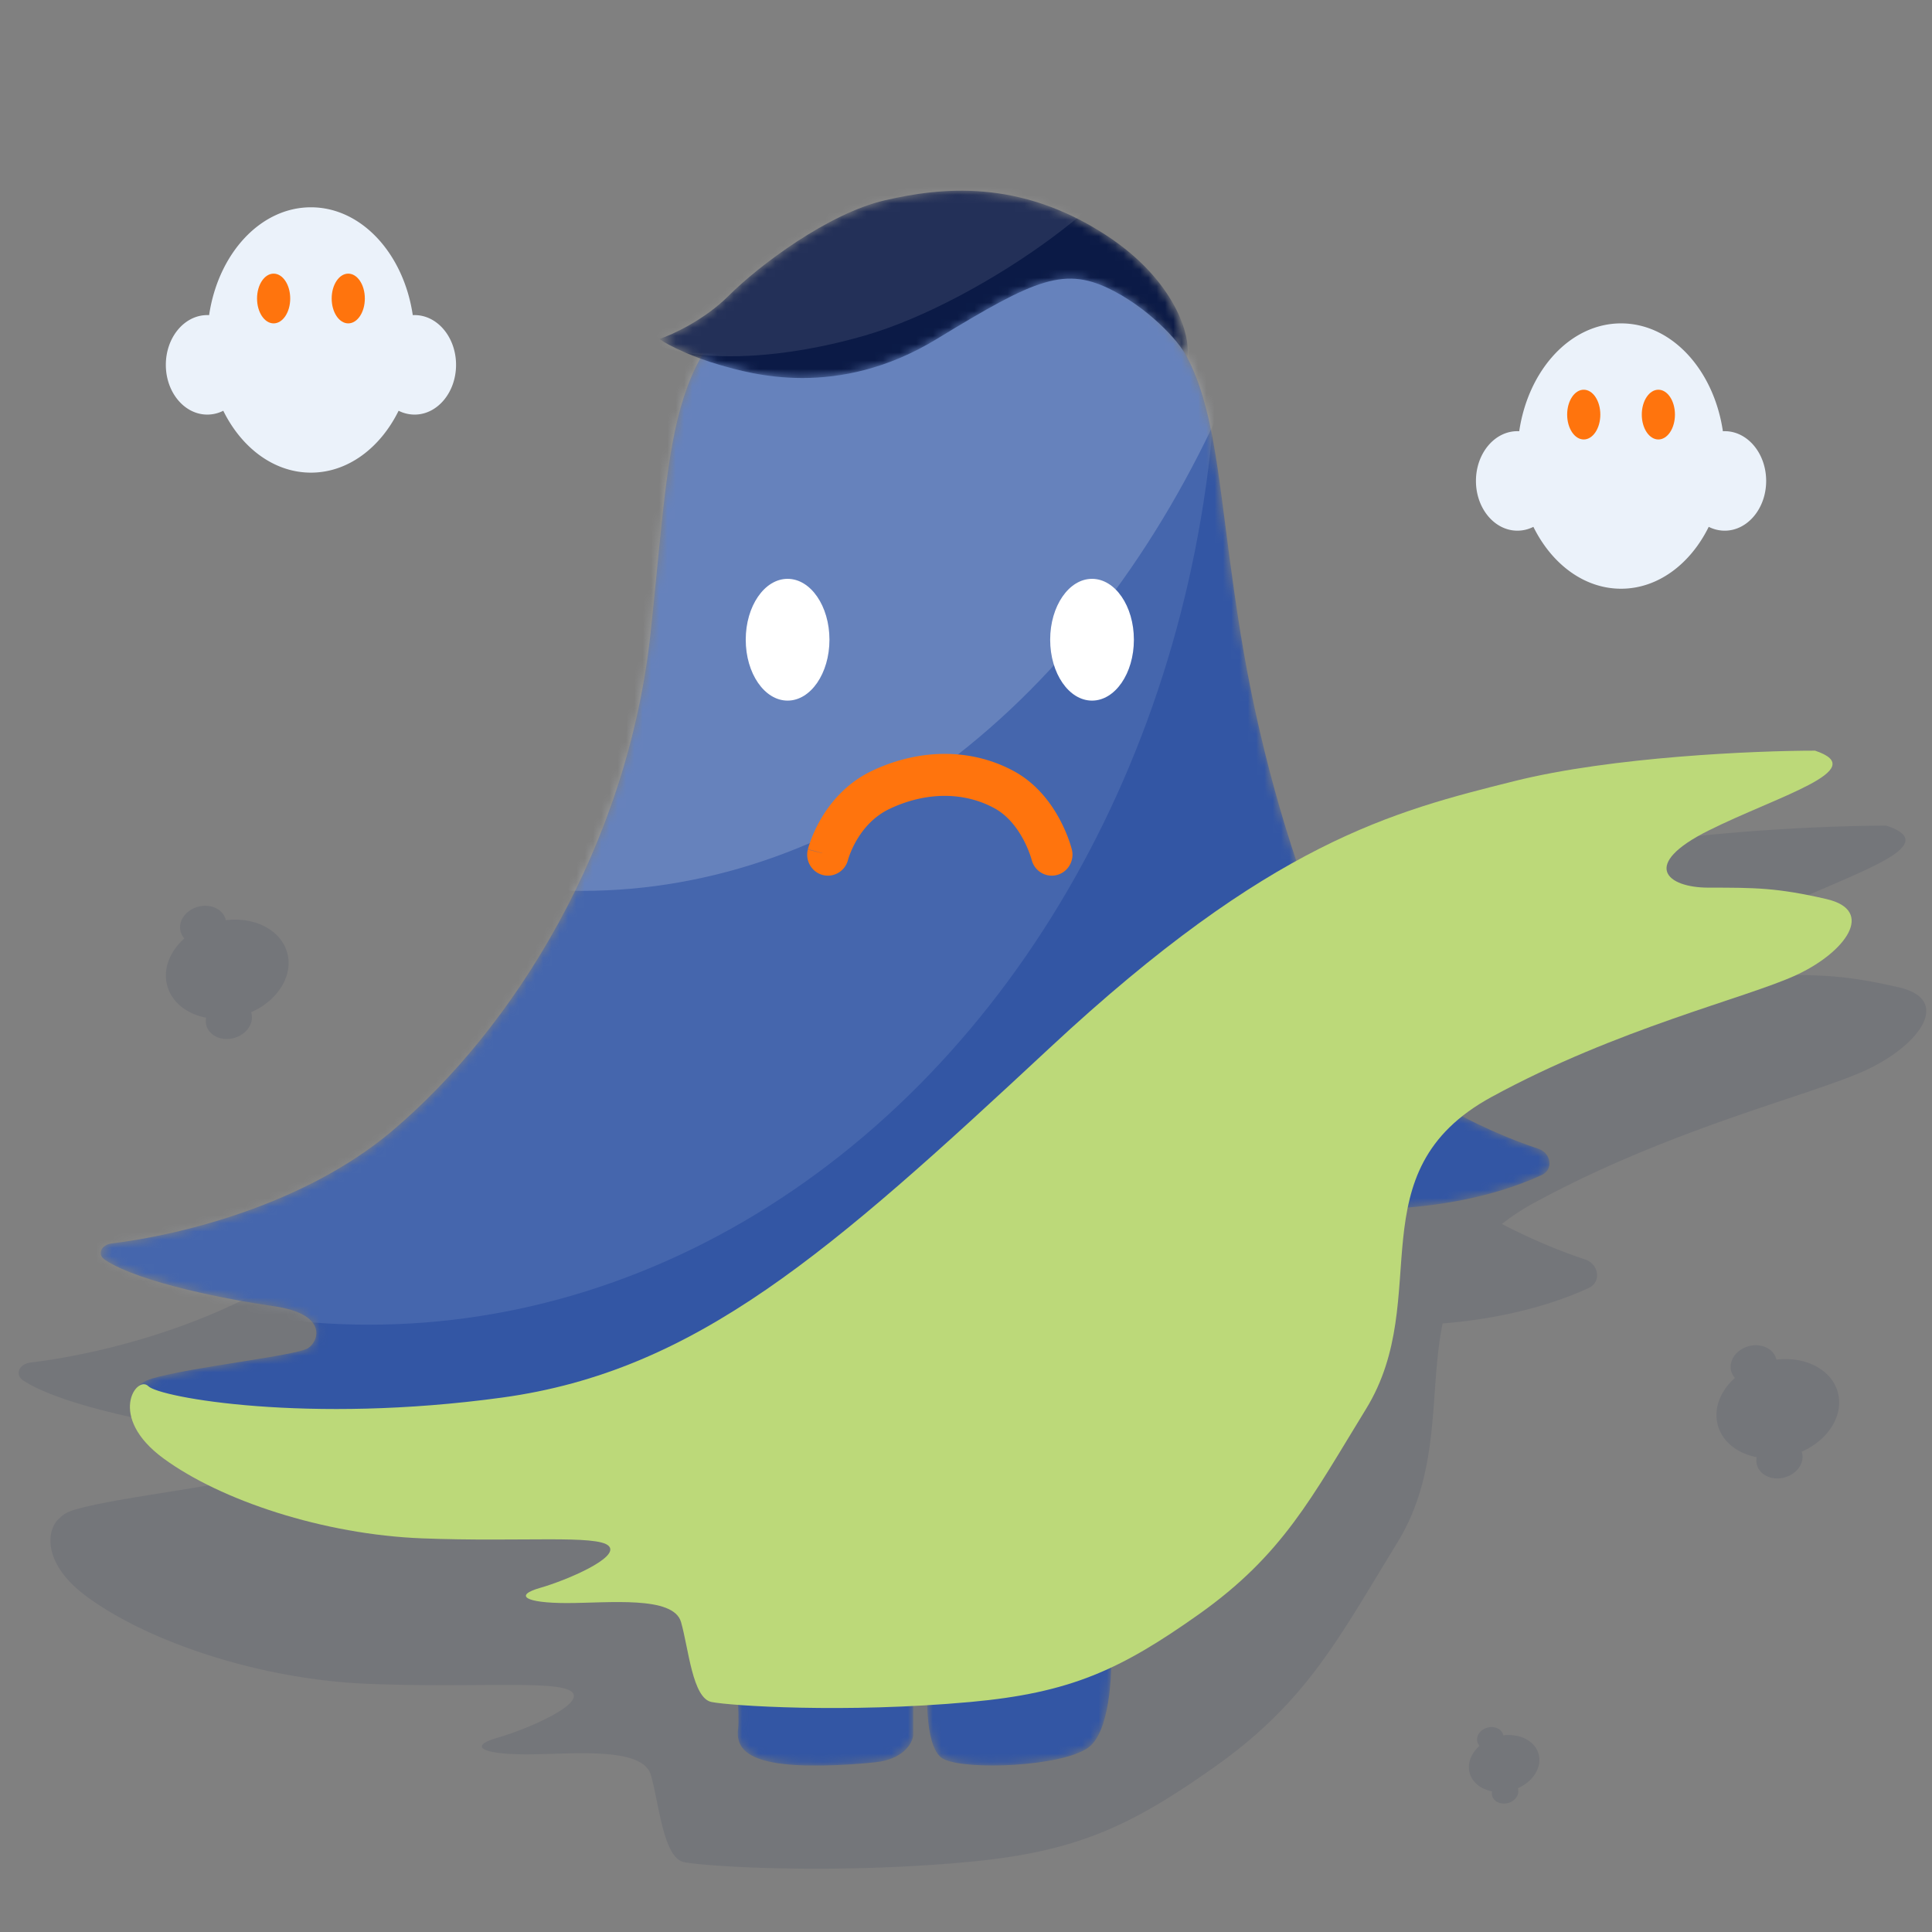 <svg viewBox="0 0 233 233" fill="none" xmlns="http://www.w3.org/2000/svg"><rect x="0" y="0" width="233" height="233" fill="#808080" stroke="none"/><g opacity=".1"><path d="M40.5 149.576C28.987 159.29 12.567 163.26 3.68 164.324c-1.333.16-1.977 1.439-.853 2.174 4.628 3.027 16.345 5.245 22.172 6.078 7 1 6 4.5 4.5 5.5-.765.51-4.78 1.15-9.194 1.853-4.243.676-8.856 1.412-11.306 2.147-.884.265-1.46.617-1.8 1.018-1.45 1.085-2.424 5.283 3.3 9.481 7.5 5.5 21 10 34 10.5 4.98.192 9.518.163 13.308.139 6.105-.038 10.267-.064 11.192.861 1.5 1.5-5.5 4.5-9 5.5s-2 2 3.5 2c.966 0 2.025-.031 3.119-.063 5.135-.149 11.057-.322 11.88 2.563.257.898.481 1.993.714 3.134.675 3.306 1.428 6.994 3.287 7.366 2.5.5 17.5 1.5 34 0 13.2-1.2 19.758-4.252 30-11.5 9.854-6.973 13.936-13.71 19.71-23.239a655.02 655.02 0 0 1 2.29-3.761c3.653-5.943 4.1-12.173 4.528-18.136.205-2.858.406-5.656.953-8.331 7.773-.628 13.736-2.473 17.626-4.283 1.573-.731 1.196-2.893-.45-3.437-2.701-.894-6.206-2.283-10.026-4.278a27.077 27.077 0 0 1 3.869-2.535c11.097-6.053 22.421-9.844 30.624-12.591 3.994-1.337 7.248-2.427 9.376-3.409 6.5-3 10.5-8.5 4-10s-9.419-1.5-15.5-1.5c-5.5 0-9-3 0-7.5 2.229-1.114 4.673-2.168 6.974-3.159 6.991-3.013 12.668-5.46 7.026-7.34-7.833 0-26.7.799-39.5 3.999-8.826 2.207-17.652 4.413-28.659 10.48-3.09-9.202-11.666-19.556-13.341-29.979-.844-5.248-1.441-9.886-1.973-14.019C141.72 52.14 140.633 43.702 132 36.076c-12.987-6.768-16.513-6.768-29.5 0-16.077 8.378-16.998 17.737-19.145 39.571a951.29 951.29 0 0 1-.855 8.429c-3 28-26 52-42 65.5zm-20.327-30.692c.553 2.012 2.384 3.408 4.686 3.852-.06.305-.054.62.03.928.343 1.249 1.836 1.927 3.333 1.515 1.498-.411 2.434-1.756 2.091-3.005a1.92 1.92 0 0 0-.03-.098c3.212-1.415 5.112-4.407 4.354-7.166-.758-2.759-3.92-4.36-7.403-3.936l-.01-.04-.015-.06c-.343-1.248-1.835-1.926-3.333-1.515-1.497.412-2.434 1.757-2.09 3.005.084.309.24.583.447.814-1.752 1.558-2.612 3.694-2.06 5.706zm191.686 56.852c-2.302-.444-4.133-1.84-4.686-3.852-.552-2.012.308-4.148 2.06-5.706a2.007 2.007 0 0 1-.448-.814c-.343-1.248.594-2.593 2.091-3.005 1.498-.411 2.99.267 3.333 1.515l.016.06.009.04c3.483-.424 6.646 1.177 7.403 3.936.758 2.759-1.142 5.751-4.353 7.166l.021.069.009.029c.342 1.249-.594 2.594-2.092 3.005-1.497.412-2.99-.266-3.333-1.515a2.011 2.011 0 0 1-.03-.928zm-34.611 38.09c.318 1.156 1.37 1.958 2.692 2.213-.035.176-.031.356.017.534.197.717 1.054 1.106 1.915.87.86-.236 1.398-1.009 1.201-1.726l-.017-.057c1.845-.812 2.936-2.531 2.501-4.116-.435-1.585-2.252-2.505-4.253-2.261l-.005-.023-.009-.034c-.197-.718-1.054-1.107-1.915-.871-.86.237-1.398 1.009-1.201 1.726.049.178.138.335.257.468-1.006.895-1.5 2.122-1.183 3.277z" fill="#0B1A46"/></g><mask id="a" style="mask-type:alpha" maskUnits="userSpaceOnUse" x="12" y="27" width="175" height="186"><path d="M47.255 136.422c-10.567 8.916-25.638 12.56-33.794 13.537-1.224.147-1.815 1.321-.783 1.996 4.248 2.778 15.002 4.814 20.35 5.578 6.426.918 5.508 4.13 4.131 5.048-1.377.918-14.227 2.295-18.816 3.672-3.672 1.101-1.53 3.824 0 5.048l67.921.918c1.071 10.861 3.121 33.616 2.754 36.186-.367 2.57 1.488 3.602 4.13 4.13 3.213.643 8.72.389 12.392 0 3.285-.348 4.436-2.142 4.589-3.212v-7.733h1.836c-.306 3.06-.368 9.454 1.835 10.556 2.754 1.376 14.227.918 17.44-1.377 2.57-1.836 2.906-8.72 2.753-11.932-.918-18.969 1.928-56.265 20.652-53.695 14.743 2.024 25.522-.752 31.306-3.442 1.443-.672 1.097-2.656-.414-3.156-3.247-1.074-7.762-2.929-12.535-5.793-9.178-5.507-19.275-30.748-23.405-56.448-4.131-25.7-1.828-35.444-18.357-44.058-11.921-6.212-22.5-6.212-34.42 0-16.53 8.614-15.604 18.358-18.357 44.058-2.754 25.7-16.522 47.728-31.208 60.119z" fill="#772D8B"/></mask><g mask="url(#a)"><path d="M47.255 136.422c-10.567 8.916-25.638 12.56-33.794 13.537-1.224.147-1.815 1.321-.783 1.996 4.248 2.778 15.002 4.814 20.35 5.578 6.426.918 5.508 4.13 4.131 5.048-1.377.918-14.227 2.295-18.816 3.672-3.672 1.101-1.53 3.824 0 5.048l67.921.918c1.071 10.861 3.121 33.616 2.754 36.186-.367 2.57 1.488 3.602 4.13 4.13 3.213.643 8.72.389 12.392 0 3.285-.348 4.436-2.142 4.589-3.212v-7.733h1.836c-.306 3.06-.368 9.454 1.835 10.556 2.754 1.376 14.227.918 17.44-1.377 2.57-1.836 2.906-8.72 2.753-11.932-.918-18.969 1.928-56.265 20.652-53.695 14.743 2.024 25.522-.752 31.306-3.442 1.443-.672 1.097-2.656-.414-3.156-3.247-1.074-7.762-2.929-12.535-5.793-9.178-5.507-19.275-30.748-23.405-56.448-4.131-25.7-1.828-35.444-18.357-44.058-11.921-6.212-22.5-6.212-34.42 0-16.53 8.614-15.604 18.358-18.357 44.058-2.754 25.7-16.522 47.728-31.208 60.119z" fill="#3356A4"/><ellipse opacity=".1" cx="44.502" cy="38.601" rx="102.341" ry="121.157" fill="#EBF2FA"/><ellipse opacity=".2" cx="70.202" cy="-14.635" rx="90.409" ry="122.075" fill="#EBF2FA"/></g><path d="M182.64 94.2c11.749-2.937 29.066-3.671 36.255-3.671 6.884 2.294-4.589 5.507-12.85 9.637-8.26 4.131-5.048 6.884 0 6.884 5.582 0 8.261 0 14.227 1.377 5.966 1.377 2.295 6.425-3.671 9.179-5.966 2.753-21.57 6.425-36.715 14.685-16.565 9.036-6.849 24.137-15.144 37.633-6.538 10.635-10.003 17.571-20.193 24.782-9.401 6.652-15.42 9.454-27.536 10.555-15.145 1.377-28.913.459-31.207 0-2.295-.459-2.754-6.425-3.672-9.637-.918-3.213-8.72-2.295-13.768-2.295s-6.425-.918-3.212-1.836c3.212-.917 9.638-3.671 8.26-5.048-1.376-1.377-10.555-.459-22.487-.918-11.932-.459-24.323-4.589-31.207-9.637s-3.213-10.097-1.836-8.72c1.377 1.377 19.275 4.589 42.68 1.377 23.406-3.213 39.469-17.439 66.087-42.222 26.617-24.782 41.303-28.453 55.989-32.125z" fill="#BCD979"/><ellipse cx="94.984" cy="77.151" rx="5.048" ry="7.343" fill="#fff"/><ellipse cx="131.699" cy="77.151" rx="5.048" ry="7.343" fill="#fff"/><path fill-rule="evenodd" clip-rule="evenodd" d="M127.45 105.528c-1.336.339-2.69-.48-3.03-1.83l-.005-.018a10.567 10.567 0 0 0-.204-.638 13.314 13.314 0 0 0-.791-1.789c-.762-1.427-1.898-2.915-3.496-3.783-3.602-1.958-8.164-2.03-12.611.065-1.934.91-3.202 2.427-4.007 3.804a11.671 11.671 0 0 0-.832 1.744 8.82 8.82 0 0 0-.17.497l-.032.109a.05.05 0 0 1-.003.012c-.341 1.349-1.695 2.166-3.03 1.827-1.338-.341-2.151-1.716-1.815-3.072 4 1.017.012-.046.012-.046l.02-.078c.018-.063.041-.145.072-.245.06-.2.15-.474.274-.803.246-.656.631-1.546 1.203-2.524 1.135-1.944 3.073-4.344 6.2-5.817 5.676-2.673 11.911-2.746 17.082.065 2.789 1.515 4.521 3.945 5.531 5.838.513.963.868 1.838 1.096 2.479a15.315 15.315 0 0 1 .322 1.016l.019.073.011.042c.336 1.356-.477 2.732-1.816 3.072z" fill="#FF740D"/><path d="M97.436 102.41s3.988 1.063-.012.046l.012-.046z" fill="#FF740D"/><mask id="b" style="mask-type:alpha" maskUnits="userSpaceOnUse" x="79" y="22" width="64" height="24"><path d="M133.355 28.34c8.362 5.436 9.88 12.237 9.358 14.85-.11-1.394-3.558-5.546-8.313-8.055-5.943-3.136-9.407-1.568-21.428 5.749-12.02 7.317-22.473 4.181-26.131 3.136-3.136-.896-6.098-2.265-7.317-3.136 1.568-.523 5.435-2.3 8.362-5.226 3.659-3.659 12.02-9.93 18.815-11.498 6.794-1.568 16.202-2.614 26.654 4.18z" fill="#3356A4"/></mask><g mask="url(#b)"><path d="M133.355 28.34c8.362 5.436 10.339 12.237 9.817 14.85-.459-1.377-4.017-5.546-8.772-8.055-5.943-3.136-9.407-1.568-21.428 5.749-12.02 7.317-22.473 4.181-26.131 3.136-3.136-.896-6.098-2.265-7.317-3.136 1.568-.523 5.435-2.3 8.362-5.226 3.659-3.659 12.02-9.93 18.815-11.498 6.794-1.568 16.202-2.614 26.654 4.18z" fill="#0B1A46"/><path opacity=".1" d="M137.536 15.68c1.614 5.615-18.808 20.64-33.281 24.8-14.473 4.159-27.513 2.98-29.127-2.635-1.613-5.614 8.811-13.537 23.284-17.696 14.473-4.159 37.511-10.083 39.124-4.469z" fill="#fff"/></g><path d="M206.073 63.538C203.858 68.022 199.951 71 195.5 71c-4.451 0-8.358-2.978-10.573-7.462A4.279 4.279 0 0 1 183 64c-2.762 0-5-2.687-5-6s2.238-6 5-6l.131.002.088.004C184.314 44.6 189.396 39 195.5 39c6.104 0 11.186 5.6 12.281 13.006.073-.004.146-.006.219-.006 2.762 0 5 2.687 5 6s-2.238 6-5 6a4.279 4.279 0 0 1-1.927-.462z" fill="#EBF2FA"/><ellipse cx="191" cy="50" rx="2" ry="3" fill="#FF740D"/><ellipse cx="200" cy="50" rx="2" ry="3" fill="#FF740D"/><path d="M48.073 49.538C45.858 54.022 41.951 57 37.5 57c-4.451 0-8.358-2.978-10.573-7.462A4.279 4.279 0 0 1 25 50c-2.762 0-5-2.687-5-6s2.238-6 5-6l.13.002.089.004C26.314 30.6 31.396 25 37.5 25c6.103 0 11.185 5.6 12.281 13.006.072-.004.146-.006.219-.006 2.762 0 5 2.687 5 6s-2.238 6-5 6a4.279 4.279 0 0 1-1.927-.462z" fill="#EBF2FA"/><ellipse cx="33" cy="36" rx="2" ry="3" fill="#FF740D"/><ellipse cx="42" cy="36" rx="2" ry="3" fill="#FF740D"/></svg>